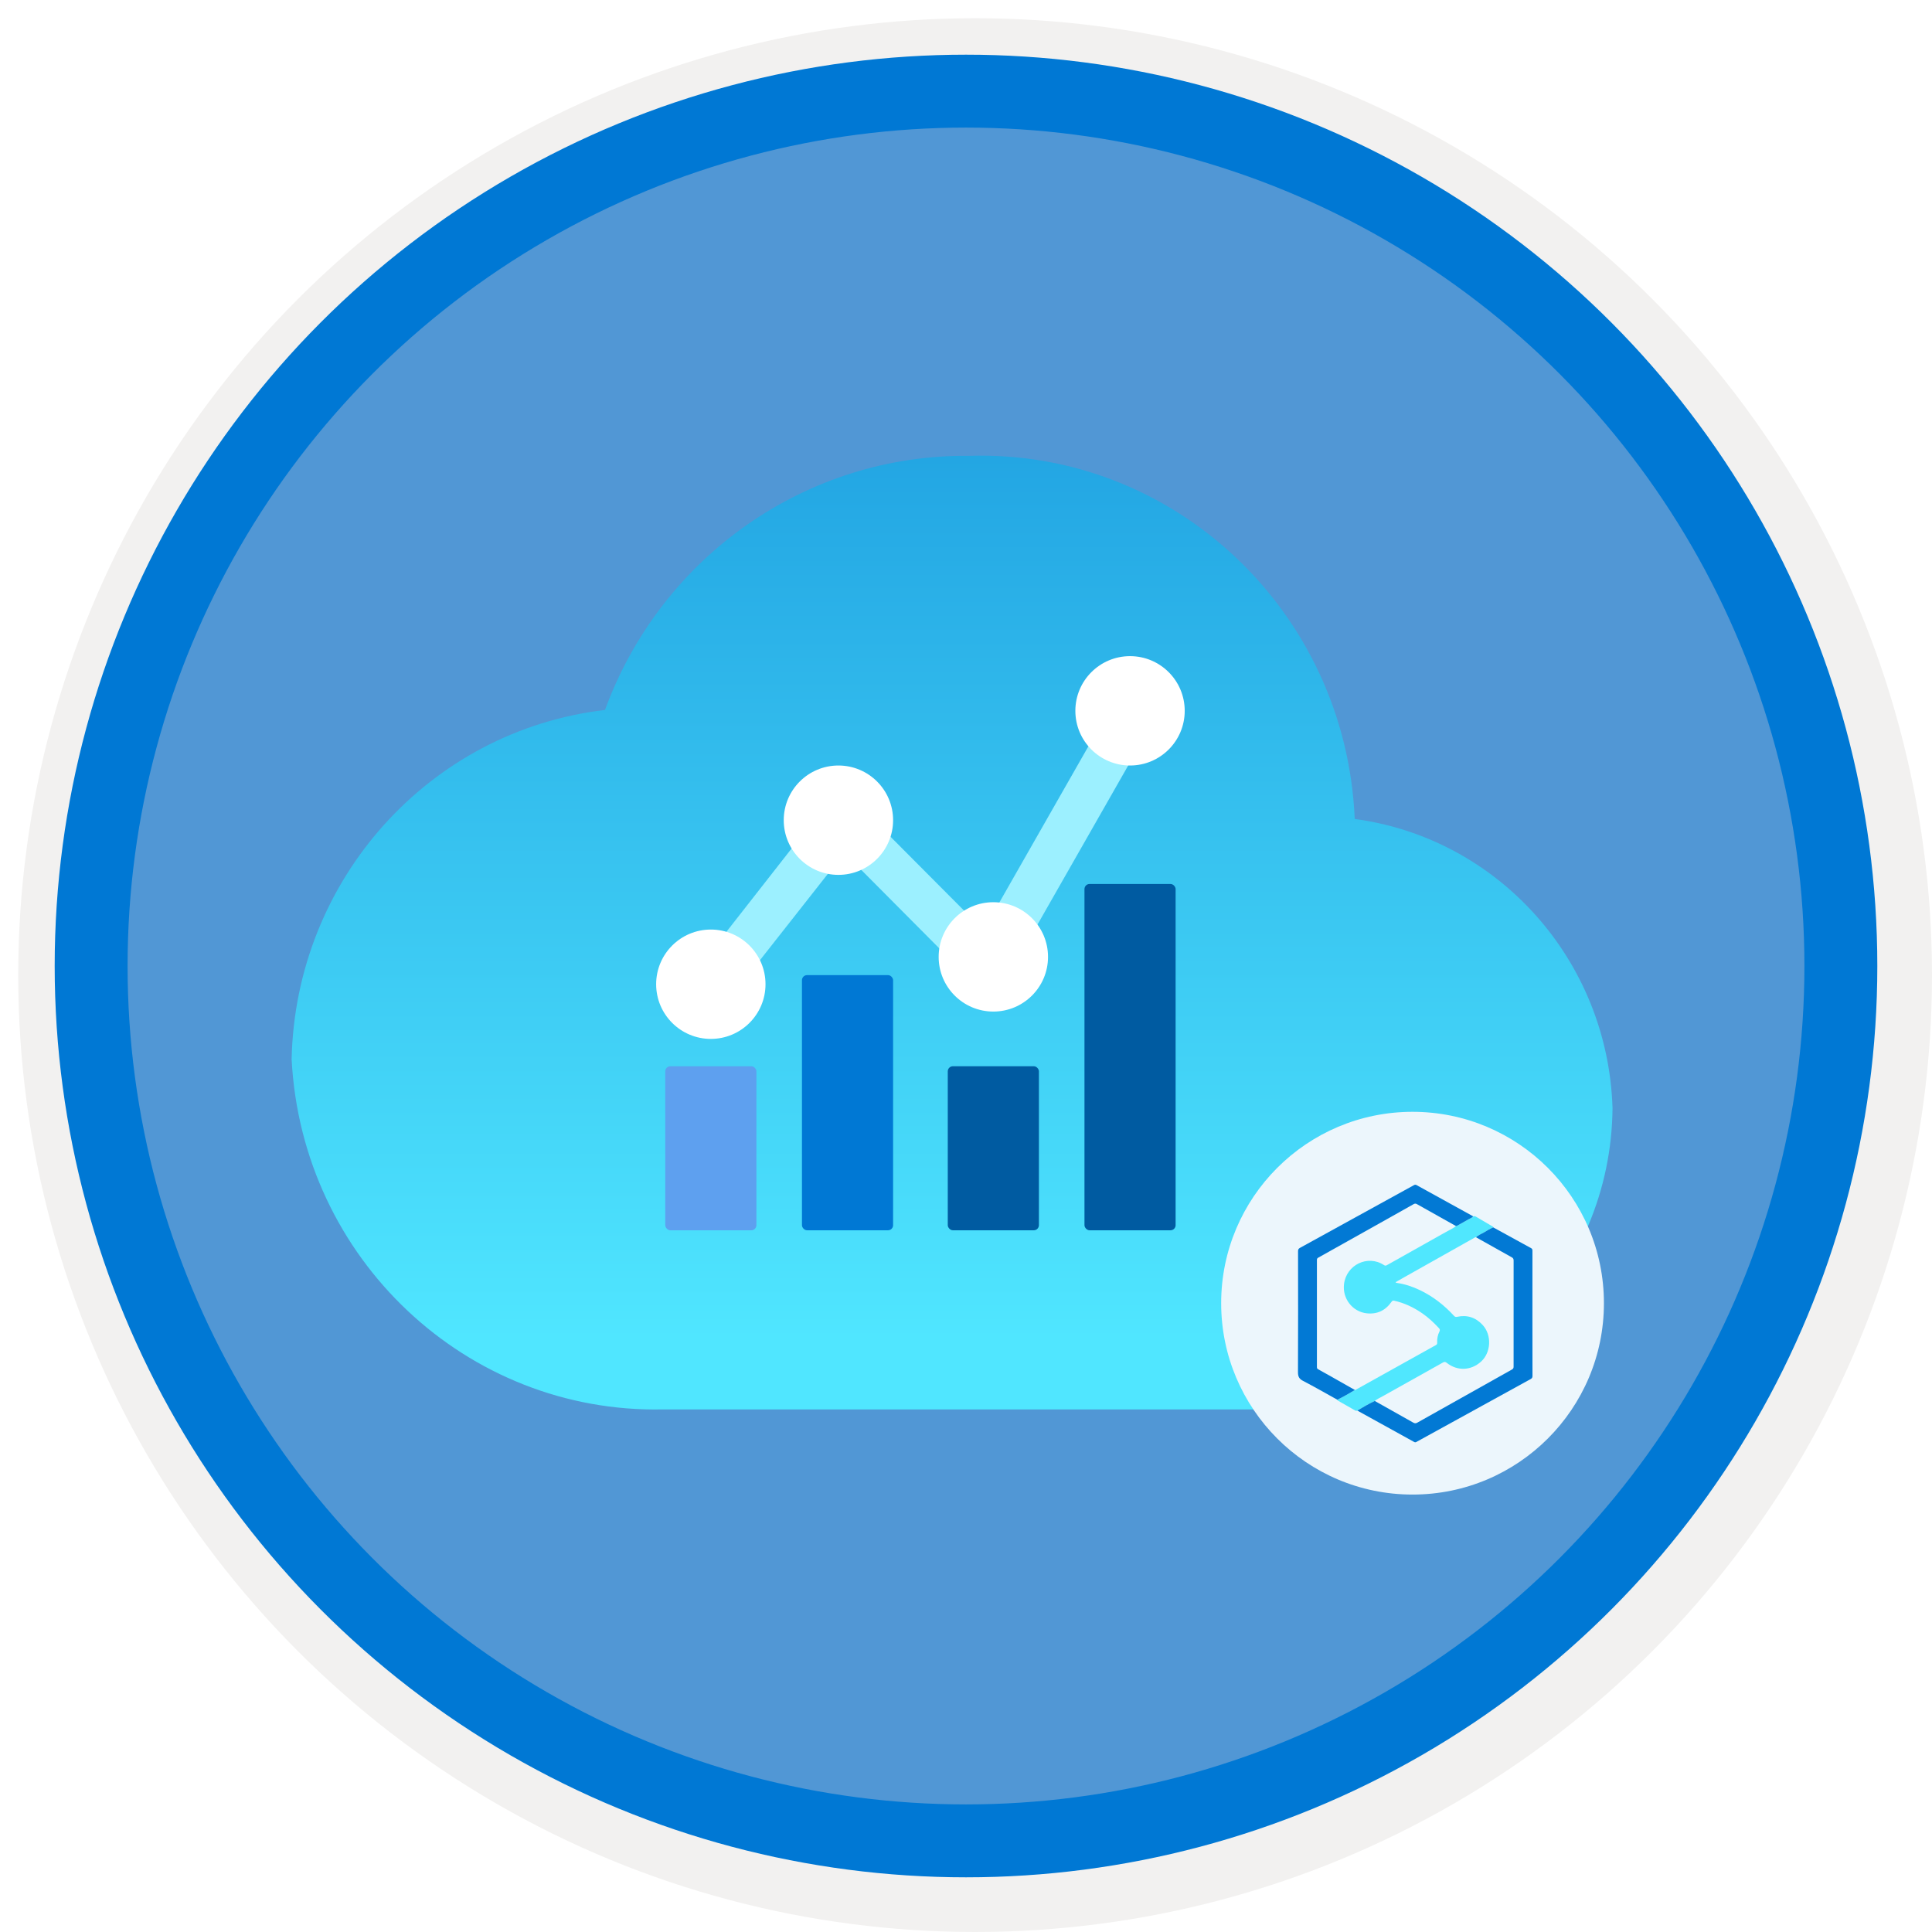 <svg width="106" height="106" viewBox="0 0 106 106" fill="none" xmlns="http://www.w3.org/2000/svg">
<g filter="url(#filter0_d)">
<circle cx="53" cy="53" r="49" fill="#5197D5"/>
<circle cx="53" cy="53" r="50.75" stroke="#F2F1F0" stroke-width="3.5"/>
</g>
<circle cx="53" cy="53" r="48" stroke="#0078D4" stroke-width="4"/>
<g filter="url(#filter1_d)">
<path d="M88.472 58.801C88.223 50.713 82.237 43.997 74.328 42.933C73.841 31.544 64.42 22.666 53.186 23.01C44.29 22.915 36.292 28.492 33.193 36.951C23.549 38.088 16.21 46.268 16 56.114C16.565 67.054 25.594 75.562 36.392 75.328H71.379H72.278C81.204 75.191 88.392 67.855 88.472 58.801Z" fill="url(#paint0_linear)"/>
<path d="M61.395 36L53.963 49.035L46.103 41.14L38 51.495L39.9 52.963L46.326 44.794L54.485 53L63.5 37.193L61.395 36Z" fill="#9CF0FF"/>
<circle cx="46" cy="43" r="3" fill="white"/>
<circle cx="54.5" cy="50.5" r="3" fill="white"/>
<circle cx="62" cy="37" r="3" fill="white"/>
<circle cx="39" cy="52" r="3" fill="white"/>
<rect x="44" y="51.5" width="5" height="14" rx="0.28" fill="#0078D4"/>
<rect x="52" y="56.5" width="5" height="9" rx="0.28" fill="#005BA1"/>
<rect x="59.5" y="46.5" width="5" height="19" rx="0.28" fill="#005BA1"/>
<rect x="36.5" y="56.5" width="5" height="9" rx="0.28" fill="#5EA0EF"/>
</g>
<circle r="10.5" transform="matrix(-1 0 0 1 77.5 71.5)" fill="#ECF6FC"/>
<path d="M74.47 77.393C74.433 77.405 74.4 77.414 74.358 77.39C74.043 77.207 73.726 77.028 73.409 76.848C73.389 76.836 73.373 76.825 73.376 76.798C73.705 76.633 74.024 76.452 74.339 76.263C74.35 76.261 74.362 76.26 74.371 76.255C75.842 75.435 77.313 74.615 78.784 73.797C78.838 73.767 78.854 73.732 78.851 73.674C78.839 73.456 78.88 73.246 78.977 73.052C79.016 72.972 78.999 72.925 78.946 72.868C78.668 72.567 78.371 72.289 78.034 72.057C77.562 71.731 77.054 71.488 76.493 71.364C76.428 71.35 76.392 71.36 76.35 71.42C76.017 71.897 75.563 72.119 74.984 72.055C74.208 71.97 73.648 71.251 73.739 70.462C73.863 69.394 75.04 68.826 75.928 69.406C75.989 69.446 76.029 69.45 76.092 69.414C77.176 68.803 78.263 68.197 79.348 67.585C79.529 67.484 79.72 67.399 79.885 67.269C79.905 67.263 79.928 67.261 79.947 67.251C80.169 67.127 80.391 67.003 80.612 66.876C80.686 66.832 80.775 66.812 80.829 66.736C80.878 66.729 80.921 66.719 80.973 66.75C81.264 66.926 81.56 67.095 81.853 67.268C81.882 67.286 81.925 67.293 81.927 67.341C81.741 67.418 81.572 67.529 81.398 67.628C81.257 67.709 81.102 67.769 80.98 67.882C80.94 67.878 80.91 67.9 80.879 67.918C79.6 68.638 78.32 69.358 77.041 70.078C76.884 70.167 76.728 70.257 76.57 70.347C76.594 70.383 76.616 70.385 76.638 70.388C77.079 70.45 77.497 70.589 77.898 70.781C78.613 71.124 79.231 71.601 79.767 72.186C79.815 72.239 79.859 72.266 79.937 72.249C80.494 72.127 80.967 72.279 81.354 72.704C81.858 73.257 81.808 74.218 81.25 74.713C80.697 75.205 79.953 75.231 79.374 74.772C79.296 74.71 79.245 74.711 79.164 74.757C78.06 75.377 76.954 75.993 75.849 76.613C75.707 76.693 75.555 76.759 75.427 76.864C75.097 77.02 74.783 77.205 74.47 77.393Z" fill="#50E7FE"/>
<path d="M74.339 76.263C74.023 76.452 73.704 76.633 73.376 76.798C72.749 76.451 72.128 76.093 71.493 75.763C71.278 75.652 71.213 75.527 71.214 75.285C71.225 73.072 71.221 70.859 71.218 68.646C71.218 68.558 71.243 68.509 71.321 68.466C73.405 67.322 75.487 66.175 77.568 65.028C77.618 65.001 77.657 64.986 77.717 65.019C78.754 65.593 79.792 66.164 80.829 66.736C80.775 66.812 80.686 66.833 80.612 66.876C80.391 67.004 80.169 67.126 79.947 67.251C79.928 67.261 79.906 67.263 79.885 67.269C79.17 66.869 78.455 66.47 77.742 66.066C77.672 66.027 77.624 66.029 77.555 66.068C77.14 66.306 76.721 66.539 76.303 66.773C74.98 67.515 73.656 68.257 72.333 68.998C72.282 69.026 72.253 69.056 72.253 69.124C72.255 71.085 72.255 73.047 72.253 75.008C72.253 75.069 72.273 75.1 72.324 75.128C72.53 75.24 72.733 75.355 72.937 75.469C73.405 75.734 73.872 75.999 74.339 76.263Z" fill="#0279D4"/>
<path d="M74.47 77.392C74.783 77.204 75.097 77.019 75.427 76.864C76.132 77.259 76.837 77.654 77.54 78.053C77.619 78.098 77.676 78.101 77.757 78.056C79.487 77.082 81.218 76.11 82.951 75.141C83.023 75.101 83.044 75.059 83.044 74.979C83.042 73.039 83.042 71.1 83.045 69.16C83.045 69.072 83.02 69.025 82.941 68.981C82.286 68.618 81.633 68.249 80.98 67.882C81.102 67.768 81.257 67.709 81.398 67.628C81.572 67.528 81.741 67.418 81.927 67.341C82.619 67.721 83.31 68.103 84.004 68.48C84.075 68.519 84.078 68.568 84.078 68.632C84.077 69.885 84.077 71.138 84.077 72.391C84.077 73.425 84.076 74.46 84.08 75.495C84.08 75.583 84.05 75.624 83.978 75.664C81.897 76.807 79.819 77.953 77.739 79.097C77.694 79.122 77.656 79.152 77.591 79.116C76.552 78.539 75.511 77.966 74.47 77.392Z" fill="#0279D4"/>
<defs>
<filter id="filter0_d" x="0.5" y="0.5" width="105.5" height="105.5" filterUnits="userSpaceOnUse" color-interpolation-filters="sRGB">
<feFlood flood-opacity="0" result="BackgroundImageFix"/>
<feColorMatrix in="SourceAlpha" type="matrix" values="0 0 0 0 0 0 0 0 0 0 0 0 0 0 0 0 0 0 127 0"/>
<feOffset dx="0.5" dy="0.5"/>
<feColorMatrix type="matrix" values="0 0 0 0 0.824 0 0 0 0 0.831 0 0 0 0 0.835 0 0 0 1 0"/>
<feBlend mode="normal" in2="BackgroundImageFix" result="effect1_dropShadow"/>
<feBlend mode="normal" in="SourceGraphic" in2="effect1_dropShadow" result="shape"/>
</filter>
<filter id="filter1_d" x="12" y="21" width="80.472" height="60.333" filterUnits="userSpaceOnUse" color-interpolation-filters="sRGB">
<feFlood flood-opacity="0" result="BackgroundImageFix"/>
<feColorMatrix in="SourceAlpha" type="matrix" values="0 0 0 0 0 0 0 0 0 0 0 0 0 0 0 0 0 0 127 0"/>
<feOffset dy="2"/>
<feGaussianBlur stdDeviation="2"/>
<feColorMatrix type="matrix" values="0 0 0 0 0 0 0 0 0 0 0 0 0 0 0 0 0 0 0.1 0"/>
<feBlend mode="normal" in2="BackgroundImageFix" result="effect1_dropShadow"/>
<feBlend mode="normal" in="SourceGraphic" in2="effect1_dropShadow" result="shape"/>
</filter>
<linearGradient id="paint0_linear" x1="15.034" y1="17.799" x2="15.034" y2="71.526" gradientUnits="userSpaceOnUse">
<stop stop-color="#1E9FE0"/>
<stop offset="1" stop-color="#50E6FF"/>
</linearGradient>
</defs>
</svg>
